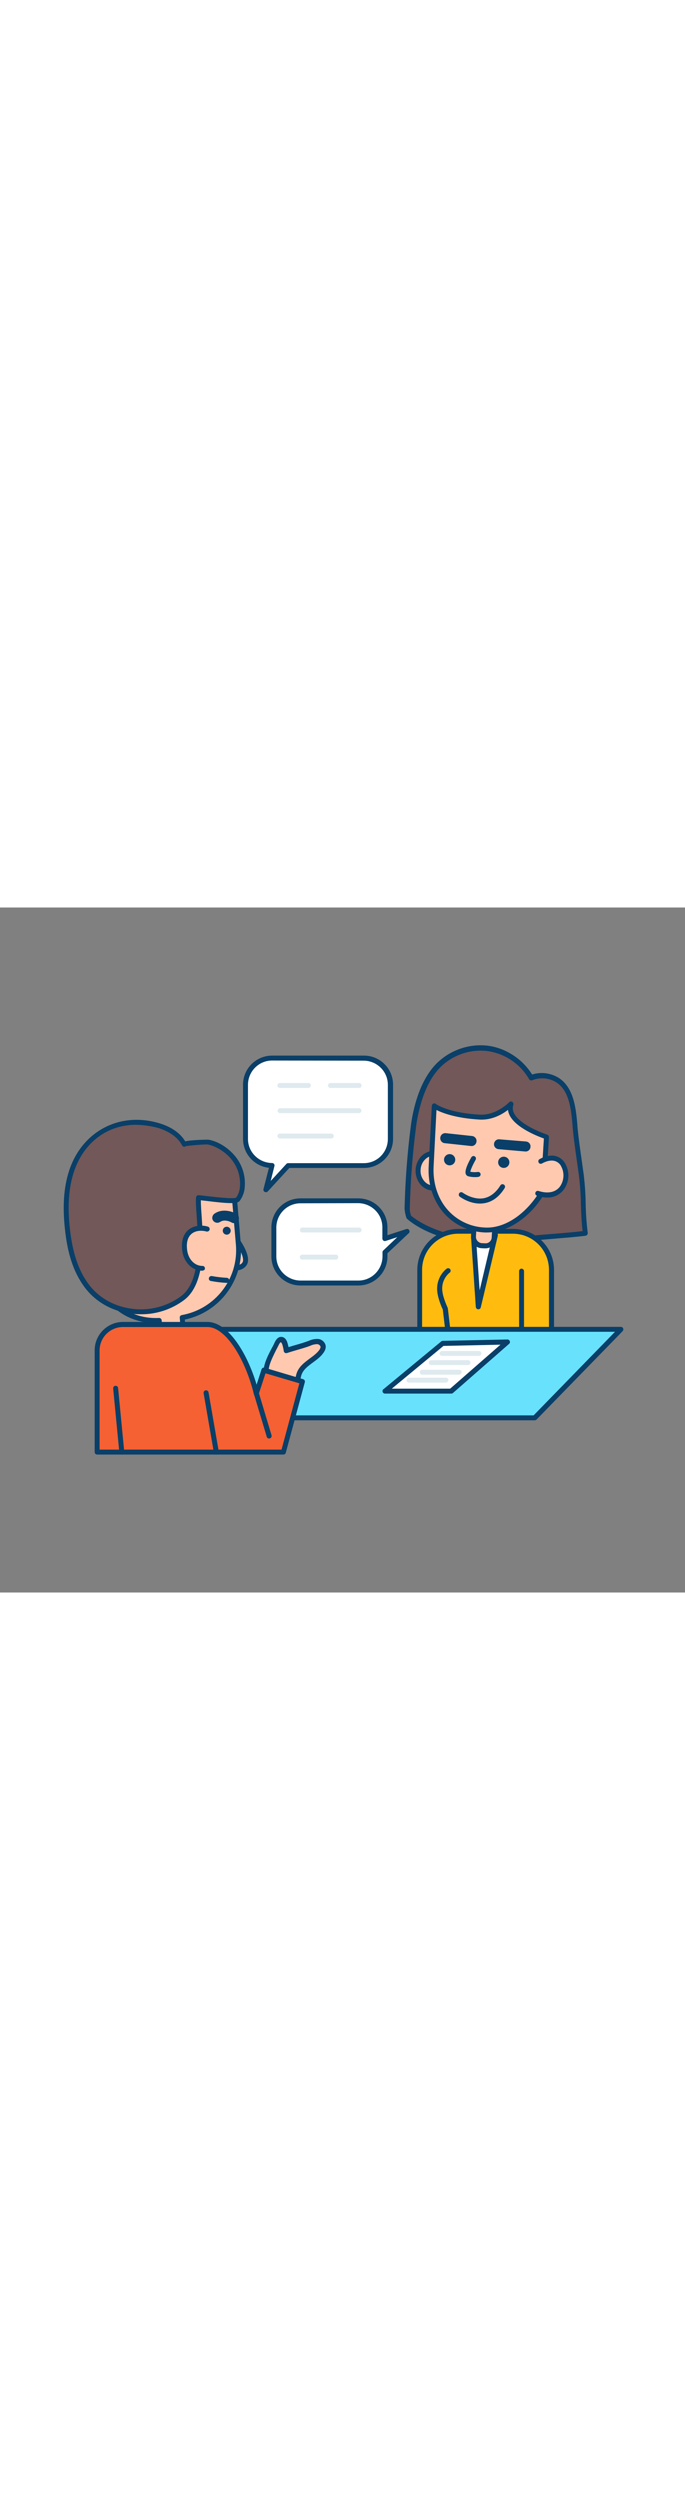 <svg version="1.1" id="Layer_1" xmlns="http://www.w3.org/2000/svg" xmlns:xlink="http://www.w3.org/1999/xlink" x="0px" y="0px" viewBox="0 0 500 500" style="width: 137px;" xml:space="preserve" data-imageid="consulting-9" imageName="Consulting" class="illustrations_image">
<rect x="0" y="0" width="500" height="500" fill="#808080" stroke="none"/>
<style type="text/css">
	.st0_consulting-9{fill:#725858;}
	.st1_consulting-9{fill:#093F68;}
	.st2_consulting-9{fill:#FFBC0E;}
	.st3_consulting-9{fill:#FFFFFF;}
	.st4_consulting-9{fill:#FFC9B0;}
	.st5_consulting-9{fill:#68E1FD;}
	.st6_consulting-9{fill:#F56132;}
	.st7_consulting-9{fill:none;}
	.st8_consulting-9{fill:#DFEAEF;}
</style>
<g id="character-2_consulting-9">
	<path class="st0_consulting-9" d="M370,107.3c-4.4-2.3-9.1-3.8-13.9-4.5c-13.3-1.7-26.6,2.9-36.1,12.3c-10.9,11-16.2,29.4-18.2,44.4&#10;&#9;&#9;c-2.6,20.1-4.1,40.3-4.6,60.5c0.1,2,0.5,4.1,1.2,6c0,0,24.7,23.3,78.3,16.7c16.8-2.1,33.8-2.8,50.6-4.8c-2.1-14.1-1-28.4-2.9-42.3&#10;&#9;&#9;c-1.6-11.7-3.5-23.3-4.6-35.2c-1.1-11.7-2-27.7-13.3-34.5c-5.7-3.4-12.7-3.9-18.8-1.5C383.6,117.1,377.4,111.1,370,107.3z"/>
	<path class="st1_consulting-9" d="M357.8,245.6c-40.7,0-59.8-17.5-60.7-18.4c-0.2-0.2-0.4-0.5-0.5-0.8c-0.7-2.1-1.1-4.3-1.3-6.6&#10;&#9;&#9;c0.5-20.3,2-40.5,4.6-60.6c1.5-11.4,6-32.5,18.8-45.4c9.9-9.8,23.8-14.6,37.6-12.9c5.1,0.7,10,2.3,14.5,4.7l0,0&#10;&#9;&#9;c7.2,3.8,13.3,9.4,17.6,16.3c6.3-2,13.2-1.2,19,2.2c11.5,7,13,22.7,14,34.2l0.1,1.7c0.8,8.7,2.1,17.4,3.3,25.9&#10;&#9;&#9;c0.4,3.1,0.9,6.2,1.3,9.3c0.8,6.9,1.3,13.8,1.4,20.7c0.1,7.2,0.6,14.4,1.5,21.6c0.1,1-0.6,1.9-1.6,2.1c0,0,0,0,0,0&#10;&#9;&#9;c-8.2,1-16.5,1.6-24.6,2.3c-8.5,0.7-17.4,1.4-26,2.5C370.6,245.2,364.2,245.6,357.8,245.6z M300,224.9c3.1,2.7,27.8,21.9,76.5,15.9&#10;&#9;&#9;c8.7-1.1,17.6-1.8,26.2-2.5c7.4-0.6,15.1-1.2,22.6-2.1c-0.9-6.7-1.1-13.5-1.3-20.1c-0.1-6.8-0.6-13.6-1.4-20.3&#10;&#9;&#9;c-0.4-3.1-0.9-6.2-1.3-9.3c-1.2-8.5-2.5-17.2-3.3-26l-0.1-1.7c-1-11.3-2.3-25.4-12.2-31.4c-5.2-3.1-11.6-3.6-17.2-1.3&#10;&#9;&#9;c-0.8,0.3-1.8,0-2.3-0.8c-4-6.9-9.8-12.5-16.9-16.2c-4.2-2.2-8.7-3.6-13.3-4.3c-12.7-1.6-25.5,2.8-34.6,11.8&#10;&#9;&#9;c-12,12.1-16.2,32.4-17.7,43.3c-2.6,20-4.1,40.1-4.6,60.2C299.1,221.7,299.5,223.3,300,224.9z"/>
	<path class="st2_consulting-9" d="M333.2,236.4h42.6c14.8,0,26.8,12,26.8,26.8l0,0v49.4l0,0h-96.2l0,0v-49.4&#10;&#9;&#9;C306.4,248.3,318.4,236.4,333.2,236.4L333.2,236.4z"/>
	<path class="st1_consulting-9" d="M402.6,314.4h-96.2c-1,0-1.8-0.8-1.8-1.8v-48c0-16.6,13.4-30,30-30l0,0h39.8c16.6,0,30,13.4,30,30l0,0v48&#10;&#9;&#9;C404.4,313.6,403.6,314.4,402.6,314.4z M308.2,310.7h92.5v-46.2c0-14.6-11.8-26.4-26.4-26.4h-39.8c-14.6,0-26.4,11.8-26.4,26.4&#10;&#9;&#9;V310.7z"/>
	<polygon class="st3_consulting-9" points="361.6,239 349.1,291.5 345.6,240.1 &#9;"/>
	<path class="st1_consulting-9" d="M349.1,293.3H349c-0.9-0.1-1.6-0.8-1.7-1.7l-3.5-51.4c-0.1-1,0.7-1.9,1.7-1.9l16-1.1c1-0.1,1.9,0.7,1.9,1.7&#10;&#9;&#9;c0,0.2,0,0.4,0,0.6l-12.5,52.5C350.7,292.7,350,293.3,349.1,293.3z M347.5,241.8l2.6,37.6l9.1-38.4L347.5,241.8z"/>
	<path class="st4_consulting-9" d="M356.9,247.1l-8-0.4c-2-0.1-3.5-1.8-3.4-3.7l0,0l0.6-11.6l0,0l15.1,0.8l0,0l-0.6,11.6&#10;&#9;&#9;C360.5,245.7,358.8,247.2,356.9,247.1L356.9,247.1L356.9,247.1z"/>
	<path class="st1_consulting-9" d="M354.3,248.8h-0.4l-2.3-0.1l0,0c-4.6-0.2-8-4.1-7.8-8.7c0,0,0,0,0,0l0.5-8.7c0-0.5,0.2-0.9,0.6-1.2&#10;&#9;&#9;c0.4-0.3,0.8-0.5,1.3-0.5l15.1,0.8c1,0,1.8,0.9,1.7,1.9c0,0,0,0,0,0l-0.4,8.7C362.3,245.3,358.7,248.8,354.3,248.8L354.3,248.8z&#10;&#9;&#9; M351.8,245l2.3,0.1c1.2,0.1,2.4-0.3,3.3-1.1c0.9-0.8,1.5-2,1.5-3.2l0.4-6.9l-11.5-0.6l-0.4,6.9C347.3,242.7,349.3,244.9,351.8,245&#10;&#9;&#9;z"/>
	
		<ellipse transform="matrix(5.146442e-02 -0.999 0.999 5.146442e-02 108.305 498.22)" class="st4_consulting-9" cx="316.4" cy="192.1" rx="12.7" ry="11.3"/>
	<path class="st1_consulting-9" d="M316.3,206.6h-0.6c-3.6-0.2-6.9-2-9.1-4.8c-4.7-6.1-4.3-14.7,1-20.3c4.7-4.9,12.5-5.1,17.4-0.4&#10;&#9;&#9;c0.5,0.4,0.9,0.9,1.3,1.4c4.8,6.1,4.3,14.7-1,20.3C322.9,205.2,319.7,206.6,316.3,206.6z M316.6,181.2c-2.4,0-4.7,1-6.4,2.8&#10;&#9;&#9;c-2,2-3.1,4.7-3.2,7.6l0,0c-0.2,2.8,0.7,5.7,2.5,7.9c1.6,2,3.9,3.3,6.5,3.4c2.6,0.1,5.1-0.9,6.8-2.8c4-4.3,4.4-10.8,0.8-15.5&#10;&#9;&#9;c-1.6-2-3.9-3.3-6.5-3.4L316.6,181.2z M305.1,191.5L305.1,191.5z"/>
	<path class="st4_consulting-9" d="M353.9,235.4c24.9,1.3,48.7-28.2,49.9-52.7l-6,1.9l1.1-17.3c0,0-30.8-9.8-26-24.1c0,0-9.7,10.4-22.8,9.7&#10;&#9;&#9;c-24.1-1.3-33.2-8.2-33.2-8.2l-2.2,44.3C313.5,213.4,329,234.1,353.9,235.4z"/>
	<path class="st1_consulting-9" d="M355.4,237.2c-0.5,0-1.1,0-1.6,0c-11.9-0.5-23.1-6-30.7-15.2c-7.2-8.9-10.9-20.6-10.2-33.1l2.3-44.2&#10;&#9;&#9;c0.1-1,0.9-1.8,1.9-1.7c0.4,0,0.7,0.1,1,0.4c0.1,0.1,9.1,6.6,32.2,7.8c12.1,0.6,21.3-9,21.4-9.1c0.7-0.7,1.9-0.7,2.6,0.1&#10;&#9;&#9;c0.4,0.5,0.6,1.1,0.4,1.8c-0.7,2-0.5,4.3,0.5,6.2c4.7,9.2,24,15.5,24.2,15.6c0.8,0.3,1.3,1,1.3,1.9l-0.9,14.6l3.5-1.1&#10;&#9;&#9;c0.6-0.2,1.2-0.1,1.7,0.3c0.5,0.4,0.7,0.9,0.7,1.5c-0.6,12.4-6.8,26.2-16.6,37.1C379.1,231,367,237.2,355.4,237.2z M318.6,147.8&#10;&#9;&#9;l-2.1,41.2c-0.6,11.6,2.7,22.5,9.4,30.7c6.9,8.4,17.2,13.5,28.1,13.9l0,0c10.9,0.6,22.7-5.3,32.4-16.1c8.5-9.5,14.2-21.3,15.4-32.2&#10;&#9;&#9;l-3.4,1.1c-1,0.3-2-0.2-2.3-1.2c-0.1-0.2-0.1-0.4-0.1-0.7l1-15.9c-4.8-1.7-20.4-7.8-25-16.9c-0.6-1.3-1.1-2.6-1.2-4&#10;&#9;&#9;c-4.1,3.2-11.6,7.6-20.7,7.1C332.8,153.8,323,150,318.6,147.8z"/>
	
		<ellipse transform="matrix(5.146442e-02 -0.999 0.999 5.146442e-02 162.874 543.734)" class="st1_consulting-9" cx="367.7" cy="186.1" rx="4.1" ry="4.1"/>
	<circle class="st1_consulting-9" cx="328.2" cy="184.1" r="4.1"/>
	<path class="st1_consulting-9" d="M346.5,196.8c-1.6,0-3.1-0.2-4.7-0.6c-0.8-0.2-1.5-0.9-1.8-1.6c-1.1-2.8,2.1-8.9,4.1-12.4&#10;&#9;&#9;c0.6-0.8,1.7-1.1,2.5-0.5c0.8,0.5,1,1.5,0.6,2.4c-2,3.5-3.7,7.3-3.9,8.8c1.8,0.3,3.6,0.4,5.5,0.1c1-0.1,1.9,0.6,2,1.6&#10;&#9;&#9;c0.1,1-0.6,1.8-1.5,2C348.4,196.8,347.4,196.8,346.5,196.8z M343.5,193.3L343.5,193.3z"/>
	<path class="st1_consulting-9" d="M383.7,178.1h-0.3l-19.5-1.7c-2-0.2-3.5-1.9-3.3-3.9c0.2-2,1.9-3.5,3.9-3.3l19.5,1.6c2,0.2,3.5,2,3.2,4&#10;&#9;&#9;C387.1,176.7,385.5,178.1,383.7,178.1L383.7,178.1z"/>
	<path class="st1_consulting-9" d="M344.3,174.1h-0.4l-19.5-2.1c-2-0.3-3.3-2.2-3-4.2c0.3-1.9,1.9-3.2,3.8-3.1l19.5,2.1c2,0.3,3.4,2.1,3.1,4.1&#10;&#9;&#9;C347.6,172.7,346.1,174.1,344.3,174.1L344.3,174.1z"/>
	<path class="st4_consulting-9" d="M394.8,185.3c0,0,11.2-6.9,16.5,3s-1.1,26.1-18.8,20.4"/>
	<path class="st1_consulting-9" d="M399.4,211.7c-2.5,0-5-0.5-7.4-1.3c-1-0.3-1.5-1.3-1.2-2.3c0.3-1,1.3-1.5,2.3-1.2c6.6,2.1,12,1.1,15.3-2.8&#10;&#9;&#9;c3.3-4.3,3.8-10.2,1.3-15c-0.9-2-2.7-3.5-4.8-4.1c-4.3-1.2-9.2,1.8-9.2,1.8c-0.9,0.5-2,0.3-2.5-0.6s-0.3-2,0.6-2.5&#10;&#9;&#9;c0.2-0.1,6.2-3.8,12-2.2c3.1,0.9,5.6,3,7,5.9c3.3,6.1,2.6,13.6-1.7,19C408.3,209.9,403.9,211.8,399.4,211.7z"/>
	<path class="st1_consulting-9" d="M350.3,216.1c-8.1,0-14.5-4.9-14.8-5.1c-0.8-0.7-0.8-1.8-0.2-2.6c0.6-0.7,1.6-0.8,2.4-0.3&#10;&#9;&#9;c0.1,0.1,7.4,5.5,15.4,4.1c4.7-0.9,8.8-4,12.1-9.3c0.5-0.9,1.6-1.2,2.5-0.7c0.9,0.5,1.2,1.6,0.7,2.5c0,0.1-0.1,0.1-0.1,0.2&#10;&#9;&#9;c-3.9,6.2-8.8,9.9-14.6,10.9C352.5,216,351.4,216.1,350.3,216.1z"/>
	<path class="st1_consulting-9" d="M327.3,314.4c-0.9,0-1.7-0.7-1.8-1.6l-2.3-19.4c-0.7-1.4-3.4-7.5-4-12.8c-0.8-6.4,1.7-12.8,6.7-16.9&#10;&#9;&#9;c0.8-0.6,1.9-0.6,2.6,0.2c0.6,0.8,0.6,1.9-0.2,2.6c-0.1,0.1-0.1,0.1-0.2,0.1c-3.9,3.3-5.9,8.4-5.2,13.5c0.6,5.3,3.8,11.8,3.8,11.9&#10;&#9;&#9;c0.1,0.2,0.1,0.4,0.2,0.6l2.3,19.7c0.1,1-0.6,1.9-1.6,2L327.3,314.4z"/>
	<path class="st1_consulting-9" d="M380.7,314.4c-1,0-1.8-0.8-1.8-1.8c0,0,0,0,0,0v-47.3c0.1-1,0.9-1.8,1.9-1.7c0.9,0.1,1.6,0.8,1.7,1.7v47.3&#10;&#9;&#9;C382.5,313.6,381.7,314.4,380.7,314.4z"/>
</g>
<g id="table_consulting-9">
	<polygon class="st5_consulting-9 targetColor" points="390.3,372.5 121.2,372.5 121.2,307.9 453.2,307.9 &#9;" style="fill: rgb(104, 225, 253);"/>
	<path class="st1_consulting-9" d="M390.3,374.3H121.2c-1,0-1.8-0.8-1.8-1.8c0,0,0,0,0,0v-64.6c0-1,0.8-1.8,1.8-1.8c0,0,0,0,0,0h332&#10;&#9;&#9;c1,0,1.8,0.8,1.8,1.8c0,0.5-0.2,0.9-0.5,1.3l-62.9,64.6C391.2,374.1,390.8,374.3,390.3,374.3z M123,370.7h266.5l59.4-61H123V370.7z&#10;&#9;&#9;"/>
</g>
<g id="character-1_consulting-9">
	<path class="st4_consulting-9" d="M172,241.5c0,0,10.2,13.4,6.4,18.7c-3.8,5.3-13,1.1-13,1.1"/>
	<path class="st1_consulting-9" d="M172.5,264.8c-2.7-0.1-5.3-0.7-7.8-1.8c-0.9-0.4-1.3-1.5-0.9-2.4s1.5-1.3,2.4-0.9l0,0c0.1,0,7.8,3.5,10.7-0.5&#10;&#9;&#9;c2.1-2.9-2.5-11.4-6.4-16.6c-0.7-0.8-0.6-1.9,0.1-2.6c0.8-0.7,1.9-0.6,2.6,0.1c0.1,0.1,0.1,0.1,0.2,0.2c1.9,2.4,10.8,14.8,6.5,20.9&#10;&#9;&#9;C178.2,263.6,175.4,264.9,172.5,264.8z"/>
	<path class="st4_consulting-9" d="M195.1,343c0-0.1-0.1-0.1-0.1-0.2c-3.3-7.1,4.1-18.2,7.1-24.6c0.6-1.4,1.6-3,3.2-2.9s2.3,1.6,2.8,3&#10;&#9;&#9;c0.5,1.6,0.8,3.3,1.1,5c5.6-1.9,11.4-3.2,17.1-5.4c1.7-0.8,3.5-1.2,5.4-1.2c1.8,0.1,3.8,1.2,4.2,3c0.4,1.5-0.4,3.1-1.4,4.4&#10;&#9;&#9;c-4.6,6.3-14,8.9-16.3,16.9c-1.5,5.2-1.5,10.1-3.8,15.5C214.4,356.6,197.1,346,195.1,343z"/>
	<path class="st1_consulting-9" d="M214.4,358.4c-0.2,0-0.5,0-0.7-0.1c-0.1,0-0.2-0.1-0.4-0.2l-0.6-0.4c-15.4-9.6-18.3-12.4-19.1-13.7l0,0&#10;&#9;&#9;c-0.1-0.1-0.2-0.3-0.2-0.4c-3.1-6.6,1.6-15.6,5.1-22.2c0.8-1.4,1.5-2.8,2-4c1.3-2.7,2.9-4.1,4.9-4s3.6,1.6,4.4,4.3&#10;&#9;&#9;c0.3,1.1,0.6,2.1,0.8,3.2c1.8-0.6,3.6-1.1,5.3-1.6c3.2-0.9,6.5-1.9,9.7-3.1c1.9-0.9,4-1.3,6.1-1.3c2.7,0,5.1,1.8,5.9,4.4&#10;&#9;&#9;c0.5,1.9-0.1,3.9-1.7,6c-2,2.8-4.8,4.8-7.5,6.8c-3.8,2.8-7.3,5.4-8.5,9.5c-0.5,1.9-0.9,3.9-1.2,5.9c-0.5,3.4-1.4,6.7-2.6,9.8&#10;&#9;&#9;C215.8,357.9,215.1,358.4,214.4,358.4z M196.6,342c0.4,0.5,2.6,2.9,16.8,11.9c0.7-2.3,1.2-4.6,1.6-7c0.3-2.1,0.8-4.2,1.3-6.2&#10;&#9;&#9;c1.5-5.4,5.8-8.5,9.8-11.5c2.6-1.9,5-3.7,6.8-6c0.6-0.8,1.3-2,1-2.9c-0.5-1-1.5-1.6-2.6-1.6c-1.6,0.1-3.2,0.4-4.6,1.1&#10;&#9;&#9;c-3.3,1.3-6.7,2.2-10,3.2c-2.4,0.7-4.8,1.4-7.2,2.2c-1,0.3-2-0.2-2.3-1.1c0-0.1-0.1-0.2-0.1-0.3v-0.2c-0.2-1.5-0.6-3.1-1-4.5&#10;&#9;&#9;c-0.4-1.2-0.9-1.7-1.1-1.8c0,0-0.6,0-1.5,1.9c-0.6,1.2-1.3,2.6-2.1,4.1C198.6,329,194.4,337,196.6,342z"/>
	
		<ellipse transform="matrix(0.997 -8.385176e-02 8.385176e-02 0.997 -21.345 7.401)" class="st4_consulting-9" cx="77.4" cy="257.8" rx="16.5" ry="14.2"/>
	<path class="st1_consulting-9" d="M77,273.8c-4.1,0-8.1-1.2-11.4-3.6c-3.6-2.5-6-6.5-6.4-10.9l0,0c-0.3-4.4,1.3-8.7,4.5-11.8&#10;&#9;&#9;c6.9-6.7,17.6-7.6,25.6-2.1c6.7,4.5,8.5,13.7,3.9,20.4c-0.6,0.9-1.3,1.7-2,2.4c-3.3,3.3-7.7,5.3-12.4,5.7&#10;&#9;&#9;C78.2,273.8,77.6,273.8,77,273.8z M77.9,245.4c-0.5,0-1,0-1.5,0.1c-3.8,0.3-7.4,1.9-10.1,4.6c-2.4,2.3-3.7,5.6-3.5,9l0,0&#10;&#9;&#9;c0.3,3.3,2.1,6.4,4.9,8.3c6.5,4.4,15.2,3.7,20.8-1.8c4.5-4.1,4.7-11.1,0.6-15.5c-0.6-0.7-1.3-1.2-2-1.7&#10;&#9;&#9;C84.4,246.4,81.2,245.4,77.9,245.4z"/>
	<path class="st4_consulting-9" d="M142.6,191.2c16.1,23,24.6,8.5,27.1,3.5l4.3,51.5c2.2,25.7-15.6,48.7-41,53.1l0.9,10.6&#10;&#9;&#9;c0.4,4.7-3.1,8.8-7.8,9.2s-8.8-3.1-9.2-7.8l0,0l-0.8-9.9c-30.1,1.4-46.9-23.2-48.9-46.2l3.9-46.5&#10;&#9;&#9;C71.2,208.7,92.2,222.4,142.6,191.2z"/>
	<path class="st1_consulting-9" d="M125.4,320.9c-5.3,0-9.8-4.1-10.2-9.4l-0.7-8.2c-13.7,0.2-25.6-4.8-34.7-14.6c-8.3-9.2-13.3-20.9-14.3-33.3&#10;&#9;&#9;c0-0.1,0-0.2,0-0.3l3.9-46.5c0.1-1,0.9-1.7,1.9-1.7c0.3,0,0.6,0.1,0.9,0.3c0.2,0.1,20.9,12.5,69.5-17.5c0.8-0.5,1.9-0.3,2.4,0.5&#10;&#9;&#9;c5.6,8,10.9,12.1,15.2,11.8c3.3-0.2,6.2-3,8.8-8.1c0.5-0.9,1.5-1.3,2.4-0.8c0.6,0.3,0.9,0.8,1,1.5l4.3,51.5&#10;&#9;&#9;c2,25.9-15.4,49.3-40.9,54.7l0.8,8.9c0.5,5.7-3.7,10.6-9.4,11.1C126,320.9,125.7,320.9,125.4,320.9z M116.2,299.6&#10;&#9;&#9;c0.9,0,1.7,0.7,1.8,1.7l0.8,9.9c0.2,3.7,3.4,6.5,7.1,6.2s6.5-3.4,6.2-7.1c0-0.1,0-0.2,0-0.3l-0.9-10.6c-0.1-0.9,0.6-1.8,1.5-1.9&#10;&#9;&#9;c24.4-4.4,41.5-26.5,39.5-51.2l-3.9-46c-2.6,3.3-5.5,5-8.8,5.3c-5.4,0.4-11.3-3.6-17.4-12c-40.7,24.7-62.3,20.5-69.4,17.8&#10;&#9;&#9;l-3.7,43.7C71.1,278.3,87.9,300.9,116.2,299.6L116.2,299.6z"/>
	<path class="st0_consulting-9" d="M144.9,211.8c3.1,0.1,26.5,3.8,28.6,1.3c1.9-2.5,3.1-5.5,3.3-8.6c0.8-8.4-2-16.8-7.7-23&#10;&#9;&#9;c-4.3-4.8-10.7-8.9-17.1-10.1c-2-0.4-18.1,0.9-17.7,1.6c-3.6-6.9-10.8-11.2-18.2-13.4c-28.7-8.9-55.2,5.6-64.1,33.8&#10;&#9;&#9;c-4.2,13.3-4.3,27.6-2.8,41.4c1.6,14.4,5.1,29,13.5,40.7c16.1,22.5,49.6,25.8,70.7,9.7C153.3,270,143.8,222.9,144.9,211.8z"/>
	<path class="st1_consulting-9" d="M102.8,296.9c-2.8,0-5.5-0.2-8.3-0.6c-13.8-2.1-25.6-9.1-33.3-19.9c-7.5-10.4-11.9-23.6-13.8-41.6&#10;&#9;&#9;c-1.8-16.5-0.9-30.3,2.9-42.2c9.3-29.3,37.2-44,66.4-35c8.5,2.6,15,7.2,18.5,13.1c5.2-1.2,17-1.3,17.2-1.2&#10;&#9;&#9;c6.4,1.2,13.1,5.2,18.1,10.7c6.1,6.6,9,15.5,8.1,24.4c-0.3,3.5-1.6,6.8-3.7,9.6c-1.7,2.1-7.3,2.1-24.8-0.1l-3.5-0.4&#10;&#9;&#9;c0,2.5,0.2,6.2,0.5,10.3c1.3,18.8,3.5,50.2-12.7,62.5C125.3,293.3,114.2,297,102.8,296.9z M99.2,158.6c-20.9,0-38.5,13-45.5,35.1&#10;&#9;&#9;c-3.6,11.4-4.5,24.7-2.7,40.7c1.9,17.3,6.1,30,13.2,39.9s18.1,16.5,30.9,18.4c13.1,2.1,26.5-1.2,37.2-9.1&#10;&#9;&#9;c14.6-11.1,12.5-41.3,11.2-59.3c-0.4-5.6-0.7-10-0.4-12.7c0.1-0.9,0.9-1.7,1.9-1.6c0.9,0,2.9,0.3,5.6,0.6&#10;&#9;&#9;c5.3,0.6,19.3,2.3,21.7,1.2c1.6-2.2,2.6-4.8,2.8-7.6c0.8-7.9-1.9-15.7-7.2-21.6c-4.4-4.8-10.6-8.5-16.1-9.6&#10;&#9;&#9;c-1.7-0.3-13.9,0.7-16.2,1.2c-0.1,0.1-0.2,0.1-0.3,0.2c-0.9,0.5-2,0.1-2.4-0.8c0,0,0,0,0,0l0,0c-2.9-5.6-9-10-17.1-12.6&#10;&#9;&#9;C110.3,159.5,104.8,158.7,99.2,158.6z"/>
	<path class="st6_consulting-9" d="M192.6,337.7l-5.6,17c-5.9-24.5-20.6-50.4-35.7-50.4H89.8c-10.4,0-18.9,8.5-18.9,18.9v74.3h136l13.9-51.5&#10;&#9;&#9;L192.6,337.7z"/>
	<path class="st1_consulting-9" d="M206.9,399.3h-136c-1,0-1.8-0.8-1.8-1.8v-74.3c0-11.4,9.3-20.7,20.7-20.7h61.6c15,0,29,22.6,35.9,45.8&#10;&#9;&#9;l3.6-11.2c0.3-0.9,1.3-1.5,2.2-1.2l28.2,8.4c0.9,0.3,1.5,1.3,1.2,2.2L208.6,398C208.4,398.8,207.7,399.3,206.9,399.3z M72.7,395.7&#10;&#9;&#9;h132.8l13-48.4l-24.7-7.3l-5,15.3c-0.3,1-1.3,1.5-2.3,1.2c-0.6-0.2-1.1-0.7-1.2-1.3c-5.8-24.1-20-49-33.9-49H89.8&#10;&#9;&#9;c-9.4,0-17.1,7.6-17.1,17.1L72.7,395.7z"/>
	<line class="st7_consulting-9" x1="157.9" y1="397.5" x2="150.4" y2="354.1"/>
	<path class="st1_consulting-9" d="M157.9,399.3c-0.9,0-1.6-0.6-1.8-1.5l-7.5-43.4c-0.1-1,0.6-1.9,1.6-2c0.9-0.1,1.8,0.5,2,1.4l7.5,43.4&#10;&#9;&#9;c0.2,1-0.5,1.9-1.5,2.1c0,0,0,0,0,0L157.9,399.3z"/>
	<path class="st4_consulting-9" d="M151.2,234.5c-7-1.9-17.8,0.2-16.5,14.7c0.7,7.8,6,14.1,13.2,14.1"/>
	<path class="st1_consulting-9" d="M147.7,265.1c-7.8,0-14-6.6-14.8-15.7c-0.7-7.9,2.1-12,4.6-14.1c4.2-3.5,10.1-3.6,14.2-2.4&#10;&#9;&#9;c1,0.3,1.5,1.3,1.3,2.3c-0.3,1-1.3,1.5-2.3,1.3c-3.2-0.9-7.8-0.9-10.9,1.7c-2.6,2.2-3.8,5.9-3.3,11c0.6,7.2,5.3,12.4,11.2,12.4h0.1&#10;&#9;&#9;c1,0,1.8,0.8,1.8,1.8S148.8,265,147.7,265.1L147.7,265.1z"/>
	<circle class="st1_consulting-9" cx="165.5" cy="235.9" r="2.9"/>
	<path class="st1_consulting-9" d="M170.8,230.4c-0.6,0-1.3-0.2-1.8-0.5c-0.1-0.1-4.9-2.8-8.3-0.4c-1.7,1.1-3.9,0.7-5.1-0.9s-0.7-3.9,0.9-5.1&#10;&#9;&#9;c7.2-5,15.8-0.1,16.1,0.1c1.7,1,2.3,3.2,1.3,5C173.3,229.6,172.1,230.3,170.8,230.4L170.8,230.4z"/>
	<path class="st1_consulting-9" d="M196.4,387.6c-0.8,0-1.5-0.5-1.7-1.3l-9.3-31c-0.3-1,0.2-2,1.2-2.3c0,0,0,0,0,0c1-0.3,2,0.3,2.3,1.2l9.3,31&#10;&#9;&#9;c0.3,1-0.3,2-1.2,2.3C196.7,387.6,196.5,387.6,196.4,387.6z"/>
	<path class="st1_consulting-9" d="M88.9,399.3c-0.9,0-1.7-0.7-1.8-1.6l-4.5-46.6c-0.1-1,0.6-1.9,1.6-2c0,0,0,0,0,0c1-0.1,1.9,0.6,2,1.6l4.5,46.6&#10;&#9;&#9;c0.1,1-0.6,1.9-1.6,2c0,0,0,0,0,0L88.9,399.3z"/>
	<path class="st1_consulting-9" d="M165.5,274L165.5,274c-4-0.2-7.9-0.7-11.7-1.4c-1-0.2-1.6-1.2-1.3-2.2c0.2-0.9,1.1-1.5,2.1-1.4&#10;&#9;&#9;c3.7,0.7,7.4,1.1,11.1,1.3c1,0.1,1.7,1,1.6,2C167.2,273.3,166.4,274,165.5,274L165.5,274z"/>
</g>
<g id="paper_consulting-9">
	<polygon class="st3_consulting-9" points="323.1,318.2 281,353 329.4,353 370.4,317.2 &#9;"/>
	<path class="st1_consulting-9" d="M329.4,354.8H281c-1,0-1.8-0.8-1.8-1.8c0-0.5,0.2-1.1,0.7-1.4l42.2-34.9c0.3-0.3,0.7-0.4,1.1-0.4l47.2-1&#10;&#9;&#9;c0.8,0,1.4,0.5,1.7,1.2c0.3,0.7,0.1,1.5-0.5,2l-41,35.9C330.3,354.7,329.8,354.8,329.4,354.8z M286,351.2h42.6l36.7-32.1l-41.6,0.9&#10;&#9;&#9;L286,351.2z"/>
	<path class="st8_consulting-9" d="M325.5,346.8h-26.9c-1,0.1-1.9-0.7-1.9-1.7c-0.1-1,0.7-1.9,1.7-1.9c0.1,0,0.2,0,0.3,0h26.9&#10;&#9;&#9;c1,0.1,1.8,0.9,1.7,1.9C327.1,346,326.4,346.7,325.5,346.8L325.5,346.8z"/>
	<path class="st8_consulting-9" d="M335.2,341h-26.9c-1,0.1-1.9-0.7-1.9-1.7c-0.1-1,0.7-1.9,1.7-1.9c0.1,0,0.2,0,0.3,0h26.9&#10;&#9;&#9;c1,0.1,1.8,0.9,1.7,1.9C336.8,340.2,336.1,340.9,335.2,341z"/>
	<path class="st8_consulting-9" d="M341.5,334h-26.9c-1-0.1-1.8-0.9-1.7-1.9c0.1-0.9,0.8-1.6,1.7-1.7h26.9c1-0.1,1.9,0.7,1.9,1.7&#10;&#9;&#9;c0.1,1-0.7,1.9-1.7,1.9C341.6,334,341.5,334,341.5,334z"/>
	<path class="st8_consulting-9" d="M349.6,327.3h-26.9c-1,0-1.8-0.8-1.8-1.8s0.8-1.8,1.8-1.8l0,0h26.9c1,0,1.8,0.8,1.8,1.8&#10;&#9;&#9;S350.6,327.3,349.6,327.3z"/>
</g>
<g id="speech-bubble-2_consulting-9">
	<path class="st3_consulting-9" d="M265.7,109.9h-67.1c-10.7,0-19.4,8.7-19.4,19.4v39.6c0,10.7,8.7,19.4,19.4,19.4c0,0,0,0,0,0l0,0l-4.5,17.8&#10;&#9;&#9;l16.3-17.8h55.3c10.7,0,19.4-8.7,19.4-19.4v-39.6C285.1,118.5,276.4,109.9,265.7,109.9z"/>
	<path class="st1_consulting-9" d="M194.1,207.8c-0.3,0-0.6-0.1-0.9-0.2c-0.7-0.4-1.1-1.2-0.9-2l4-15.6c-10.8-1.2-18.9-10.3-18.9-21.1v-39.6&#10;&#9;&#9;c0-11.7,9.5-21.2,21.2-21.2h67.1c11.7,0,21.2,9.5,21.2,21.2v39.6c0,11.7-9.5,21.2-21.2,21.2h-54.5l-15.8,17.2&#10;&#9;&#9;C195.1,207.6,194.7,207.8,194.1,207.8z M198.6,111.7c-9.7,0-17.5,7.9-17.6,17.6v39.6c0,9.7,7.9,17.5,17.6,17.6c1,0,1.8,0.8,1.8,1.8&#10;&#9;&#9;c0,0.2,0,0.3-0.1,0.5l-2.7,10.8l11.4-12.4c0.3-0.4,0.8-0.6,1.3-0.6h55.3c9.7,0,17.5-7.9,17.5-17.6v-39.6c0-9.7-7.9-17.5-17.5-17.6&#10;&#9;&#9;L198.6,111.7z"/>
	<path class="st8_consulting-9" d="M261.9,131.7h-20.6c-1,0.1-1.9-0.7-1.9-1.7s0.7-1.9,1.7-1.9c0.1,0,0.2,0,0.3,0h20.6c1-0.1,1.9,0.7,1.9,1.7&#10;&#9;&#9;c0.1,1-0.7,1.9-1.7,1.9C262,131.7,262,131.7,261.9,131.7z"/>
	<path class="st8_consulting-9" d="M225,131.7h-20.8c-1-0.1-1.8-0.9-1.7-1.9c0.1-0.9,0.8-1.6,1.7-1.7H225c1-0.1,1.9,0.7,1.9,1.7s-0.7,1.9-1.7,1.9&#10;&#9;&#9;C225.2,131.7,225.1,131.7,225,131.7z"/>
	<path class="st8_consulting-9" d="M261.9,150.1h-57.6c-1-0.1-1.8-0.9-1.7-1.9c0.1-0.9,0.8-1.6,1.7-1.7h57.6c1-0.1,1.9,0.7,1.9,1.7&#10;&#9;&#9;c0.1,1-0.7,1.9-1.7,1.9C262,150.1,262,150.1,261.9,150.1z"/>
	<path class="st8_consulting-9" d="M241.8,168.6h-37.5c-1,0-1.8-0.8-1.8-1.8c0-1,0.8-1.8,1.8-1.8h37.5c1,0,1.8,0.8,1.8,1.8&#10;&#9;&#9;C243.6,167.7,242.8,168.6,241.8,168.6z"/>
</g>
<g id="speech-bubble-1_consulting-9">
	<path class="st3_consulting-9" d="M297.2,236.4c0,0-9.4,3.1-16.2,5.3v-8.2c0-10.7-8.7-19.4-19.4-19.4h-42.3c-10.7,0-19.4,8.7-19.4,19.4v21.2&#10;&#9;&#9;c0,10.7,8.7,19.4,19.4,19.4h42.3c10.7,0,19.4-8.7,19.4-19.4c0,0,0,0,0,0v-3.1L297.2,236.4z"/>
	<path class="st1_consulting-9" d="M261.6,275.9h-42.3c-11.7,0-21.2-9.5-21.2-21.2v-21.2c0-11.7,9.5-21.2,21.2-21.2h42.3&#10;&#9;&#9;c11.7,0,21.2,9.5,21.2,21.2v5.7c6.4-2.1,13.8-4.5,13.8-4.5c0.8-0.3,1.7,0.1,2.1,0.8c0.4,0.7,0.3,1.7-0.3,2.2l-15.6,14.7v2.3&#10;&#9;&#9;C282.8,266.4,273.3,275.9,261.6,275.9z M219.3,215.9c-9.7,0-17.5,7.9-17.6,17.6v21.2c0,9.7,7.9,17.5,17.6,17.6h42.3&#10;&#9;&#9;c9.7,0,17.5-7.9,17.6-17.6v-3.1c0-0.5,0.2-1,0.6-1.3l10.2-9.7l-8.5,2.8c-1,0.3-2-0.2-2.3-1.2c-0.1-0.2-0.1-0.4-0.1-0.6v-8.2&#10;&#9;&#9;c0-9.7-7.9-17.5-17.6-17.6L219.3,215.9z"/>
	<path class="st8_consulting-9" d="M261.9,237.2h-41.1c-1,0.1-1.9-0.7-1.9-1.7s0.7-1.9,1.7-1.9c0.1,0,0.2,0,0.3,0h41.1c1-0.1,1.9,0.7,1.9,1.7&#10;&#9;&#9;c0.1,1-0.7,1.9-1.7,1.9C262,237.2,262,237.2,261.9,237.2z"/>
	<path class="st8_consulting-9" d="M245,257h-24.3c-1,0.1-1.9-0.7-1.9-1.7s0.7-1.9,1.7-1.9c0.1,0,0.2,0,0.3,0H245c1-0.1,1.9,0.7,1.9,1.7&#10;&#9;&#9;s-0.7,1.9-1.7,1.9C245.2,257,245.1,257,245,257z"/>
</g>
</svg>